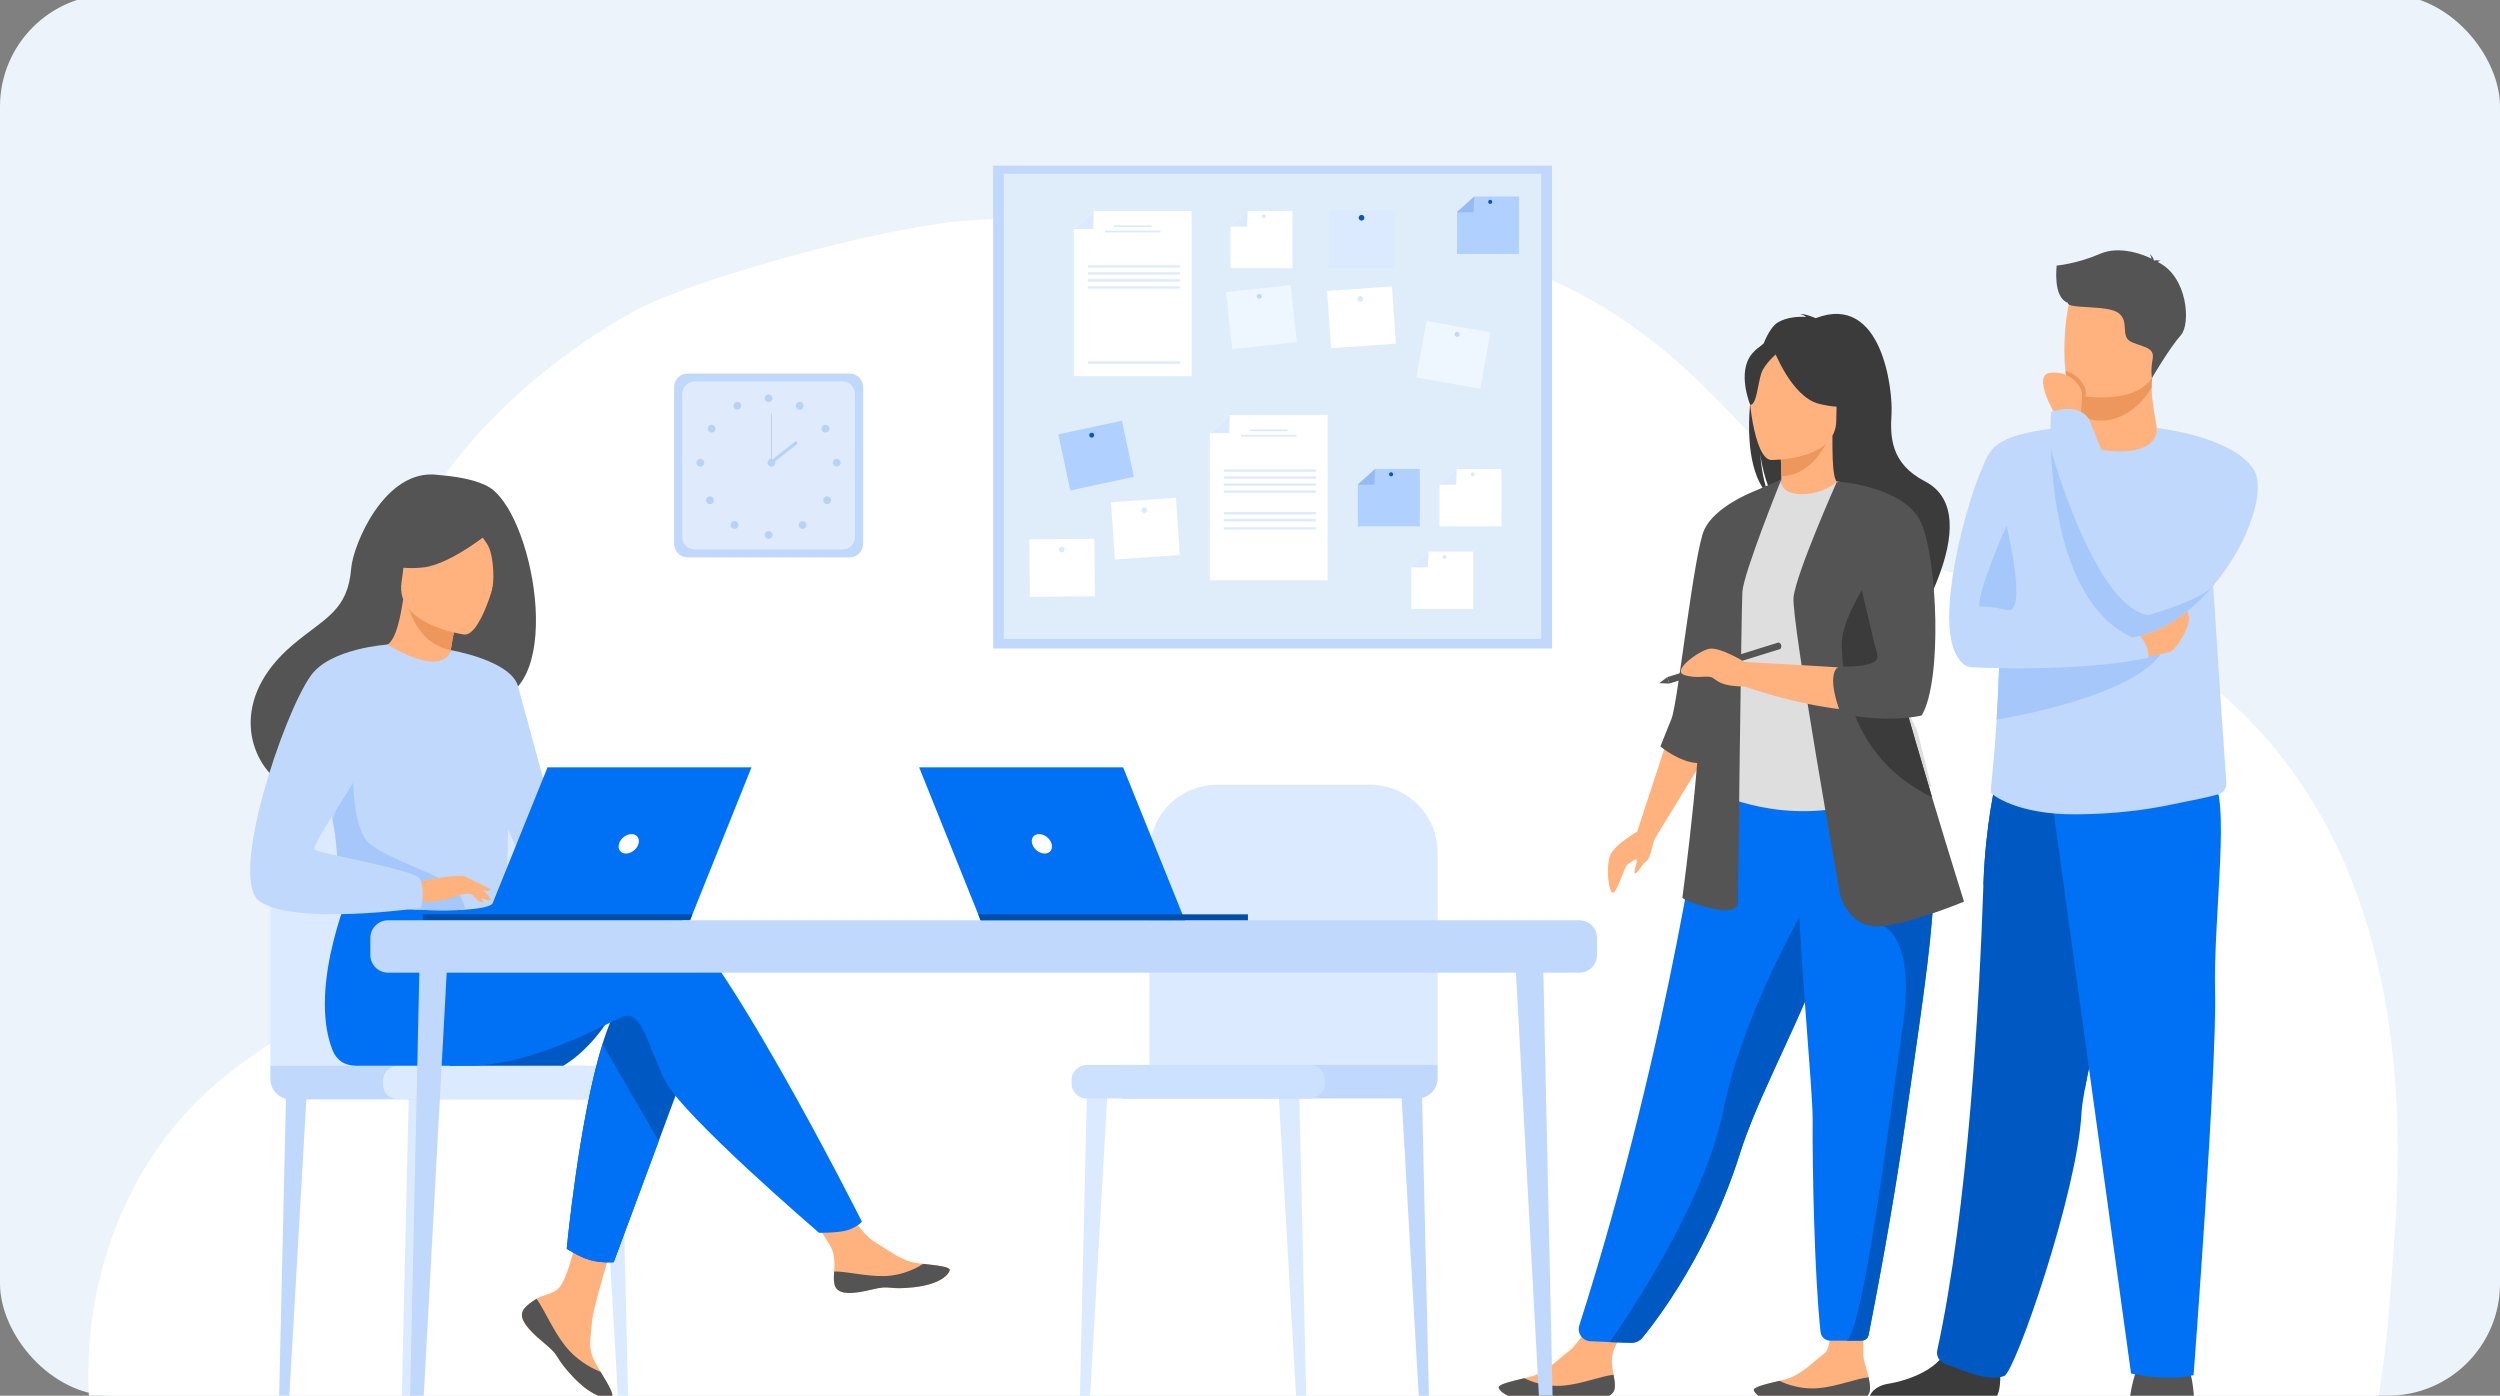 <svg width="446" height="249" viewBox="0 0 446 249" fill="none" xmlns="http://www.w3.org/2000/svg">
<rect x="0" y="0" width="446" height="249" fill="#808080" stroke="none"/>
<g clip-path="url(#clip0_55_358)">
<rect y="-1.005" width="446" height="250" rx="20" fill="#EDF3FA"/>
<path d="M31.326 286.76C31.346 286.778 413.112 286.705 413.112 286.705C425.681 255.327 425.659 239.996 427.089 222.01C434.985 122.599 371.014 107.316 352.273 103.171C294.89 90.479 321.007 27.678 171.476 39.459C157.771 40.539 125.457 49.258 114.321 54.906C106.509 58.865 77.081 76.578 68.447 106.54C65.721 115.996 65.066 126.674 67.816 138.523C77.547 180.454 52.177 178.044 33.638 198.027C8.894 224.697 11.48 268.31 31.326 286.758V286.76Z" fill="white"/>
<path d="M232.098 249.585H232.179C232.652 249.585 233.03 249.195 233.021 248.724L231.746 193.414L227.99 192.975L231.194 248.727C231.222 249.207 231.621 249.585 232.101 249.585H232.098Z" fill="#DCEAFF"/>
<path d="M253.988 249.585H254.069C254.542 249.585 254.92 249.195 254.911 248.724L253.636 193.414L249.88 192.975L253.084 248.727C253.112 249.207 253.51 249.585 253.99 249.585H253.988Z" fill="#C0D8FB"/>
<path d="M193.585 249.585H193.504C193.031 249.585 192.653 249.195 192.662 248.724L193.937 193.414L197.693 192.975L194.489 248.727C194.461 249.207 194.063 249.585 193.583 249.585H193.585Z" fill="#DCEAFF"/>
<path d="M256.476 189.985V152.083C256.476 145.413 251.074 140.007 244.409 140.007H217.123C210.457 140.007 205.056 145.413 205.056 152.083V191.432L256.476 189.985Z" fill="#DCEAFF"/>
<path d="M252.852 195.968H200.166V189.985H256.476V192.342C256.476 194.344 254.853 195.968 252.852 195.968Z" fill="#C0D8FB"/>
<path d="M233.715 195.968H193.856C192.377 195.968 191.176 194.766 191.176 193.286V192.664C191.176 191.184 192.377 189.982 193.856 189.982H233.715C235.194 189.982 236.395 191.184 236.395 192.664V193.286C236.395 194.766 235.194 195.968 233.715 195.968Z" fill="#CCE0FF"/>
<path d="M276.888 29.556H177.178V115.692H276.888V29.556Z" fill="#C0D8FB"/>
<path d="M274.948 30.989H179.075V113.973H274.948V30.989Z" fill="#DFEDFB"/>
<path d="M212.583 67.096H191.575V40.844L195.137 37.629H212.583V67.096Z" fill="white"/>
<path d="M191.575 40.844H195.023L195.137 37.629L191.575 40.844Z" fill="#DCEAFF"/>
<path d="M205.442 40.185H198.716V40.505H205.442V40.185Z" fill="#DCEAFF"/>
<path d="M207.026 41.147H197.132V41.467H207.026V41.147Z" fill="#DCEAFF"/>
<path d="M210.489 47.323H194.062V47.735H210.489V47.323Z" fill="#DCEAFF"/>
<path d="M210.489 48.574H194.062V48.986H210.489V48.574Z" fill="#DCEAFF"/>
<path d="M210.489 49.826H194.062V50.238H210.489V49.826Z" fill="#DCEAFF"/>
<path d="M210.489 51.077H194.062V51.489H210.489V51.077Z" fill="#DCEAFF"/>
<path d="M210.489 64.473H194.062V64.884H210.489V64.473Z" fill="#DCEAFF"/>
<path d="M236.842 103.519H215.833V77.265L219.397 74.052H236.842V103.519Z" fill="white"/>
<path d="M215.833 77.265H219.282L219.397 74.052L215.833 77.265Z" fill="#DCEAFF"/>
<path d="M229.702 76.608H222.975V76.928H229.702V76.608Z" fill="#DCEAFF"/>
<path d="M231.285 77.569H221.391V77.89H231.285V77.569Z" fill="#DCEAFF"/>
<path d="M234.748 83.746H218.32V84.157H234.748V83.746Z" fill="#DCEAFF"/>
<path d="M234.748 84.997H218.32V85.409H234.748V84.997Z" fill="#DCEAFF"/>
<path d="M234.748 86.249H218.32V86.66H234.748V86.249Z" fill="#DCEAFF"/>
<path d="M234.748 87.5H218.32V87.912H234.748V87.5Z" fill="#DCEAFF"/>
<path d="M234.748 91.351H218.32V91.763H234.748V91.351Z" fill="#DCEAFF"/>
<path d="M234.748 92.603H218.32V93.015H234.748V92.603Z" fill="#DCEAFF"/>
<path d="M234.748 94.054H218.32V94.466H234.748V94.054Z" fill="#DCEAFF"/>
<path d="M248.697 37.629H237.097V47.864H248.697V37.629Z" fill="#DCEAFF"/>
<path d="M242.39 38.848C242.39 38.567 242.617 38.339 242.898 38.339C243.179 38.339 243.407 38.567 243.407 38.848C243.407 39.129 243.179 39.357 242.898 39.357C242.617 39.357 242.39 39.129 242.39 38.848Z" fill="#0059C2"/>
<path d="M248.324 51.095L236.752 51.903L237.464 62.113L249.036 61.305L248.324 51.095Z" fill="white"/>
<path d="M242.163 53.368C242.144 53.089 242.354 52.845 242.635 52.826C242.914 52.807 243.158 53.017 243.177 53.298C243.196 53.579 242.986 53.821 242.706 53.84C242.425 53.86 242.182 53.649 242.163 53.368Z" fill="#DCEAFF"/>
<path d="M209.773 88.797L198.201 89.605L198.913 99.815L210.485 99.007L209.773 88.797Z" fill="white"/>
<path d="M203.615 91.073C203.596 90.794 203.807 90.55 204.087 90.531C204.366 90.512 204.61 90.722 204.629 91.003C204.649 91.282 204.438 91.526 204.158 91.546C203.879 91.565 203.635 91.354 203.615 91.073Z" fill="#DCEAFF"/>
<path d="M195.223 96.122L183.623 96.242L183.728 106.476L195.328 106.357L195.223 96.122Z" fill="white"/>
<path d="M188.928 98.049C188.925 97.768 189.15 97.538 189.43 97.535C189.711 97.532 189.94 97.757 189.943 98.038C189.946 98.319 189.721 98.549 189.441 98.552C189.16 98.554 188.931 98.329 188.928 98.049Z" fill="#DCEAFF"/>
<path d="M265.894 59.292L254.475 57.25L252.676 67.326L264.095 69.368L265.894 59.292Z" fill="#EEF6FF"/>
<path d="M259.502 59.57C259.545 59.33 259.774 59.17 260.015 59.212C260.256 59.255 260.415 59.484 260.372 59.726C260.329 59.967 260.1 60.126 259.859 60.083C259.62 60.04 259.459 59.811 259.502 59.57Z" fill="#C0D8FB"/>
<path d="M230.257 50.863L218.725 52.113L219.826 62.289L231.358 61.039L230.257 50.863Z" fill="#EEF6FF"/>
<path d="M224.199 52.927C224.172 52.685 224.347 52.467 224.591 52.441C224.834 52.414 225.051 52.589 225.078 52.832C225.104 53.074 224.929 53.292 224.687 53.318C224.444 53.345 224.227 53.17 224.2 52.927H224.199Z" fill="#C0D8FB"/>
<path d="M200.146 75.059L188.801 77.48L190.934 87.49L202.279 85.069L200.146 75.059Z" fill="#B0D0FF"/>
<path d="M194.519 78.003C194.315 77.871 194.256 77.597 194.388 77.391C194.52 77.187 194.794 77.128 194.999 77.261C195.204 77.393 195.262 77.666 195.13 77.872C194.998 78.077 194.725 78.135 194.519 78.003Z" fill="#0059C2"/>
<path d="M230.558 47.864H219.518V40.441L222.574 37.629H230.558V47.864Z" fill="white"/>
<path d="M219.458 40.441H222.475L222.575 37.629L219.458 40.441Z" fill="#DCEAFF"/>
<path d="M225.079 38.576C225.079 38.376 225.242 38.213 225.442 38.213C225.642 38.213 225.805 38.376 225.805 38.576C225.805 38.776 225.642 38.94 225.442 38.94C225.242 38.94 225.079 38.776 225.079 38.576Z" fill="#DCEAFF"/>
<path d="M262.819 108.635H251.777V101.212L254.834 98.401H262.819V108.635Z" fill="white"/>
<path d="M251.719 101.212H254.734L254.834 98.401L251.719 101.212Z" fill="#DCEAFF"/>
<path d="M257.339 99.349C257.339 99.149 257.502 98.985 257.702 98.985C257.902 98.985 258.065 99.149 258.065 99.349C258.065 99.549 257.902 99.712 257.702 99.712C257.502 99.712 257.339 99.549 257.339 99.349Z" fill="#DCEAFF"/>
<path d="M267.856 93.903H256.814V86.478L259.872 83.668H267.856V93.903Z" fill="white"/>
<path d="M256.756 86.478H259.773L259.873 83.668L256.756 86.478Z" fill="#DCEAFF"/>
<path d="M262.376 84.615C262.376 84.415 262.539 84.252 262.739 84.252C262.939 84.252 263.102 84.415 263.102 84.615C263.102 84.815 262.939 84.978 262.739 84.978C262.539 84.978 262.376 84.815 262.376 84.615Z" fill="#DCEAFF"/>
<path d="M253.286 93.903H242.244V86.478L245.301 83.668H253.286V93.903Z" fill="#B0D0FF"/>
<path d="M242.186 86.478H245.201L245.301 83.668L242.186 86.478Z" fill="#98BAF4"/>
<path d="M247.805 84.615C247.805 84.415 247.968 84.252 248.168 84.252C248.368 84.252 248.531 84.415 248.531 84.615C248.531 84.815 248.368 84.978 248.168 84.978C247.968 84.978 247.805 84.815 247.805 84.615Z" fill="#0059C2"/>
<path d="M270.972 45.302H259.932V37.877L262.988 35.067H270.972V45.302Z" fill="#B0D0FF"/>
<path d="M259.873 37.877H262.888L262.988 35.067L259.873 37.877Z" fill="#98BAF4"/>
<path d="M265.492 36.014C265.492 35.814 265.655 35.651 265.855 35.651C266.055 35.651 266.218 35.814 266.218 36.014C266.218 36.214 266.055 36.378 265.855 36.378C265.655 36.378 265.492 36.214 265.492 36.014Z" fill="#0059C2"/>
<path d="M288.089 247.495C287.931 249.648 284.894 249.672 281.449 249.272C278.004 248.873 278.92 249.746 274.095 249.813C269.271 249.88 267.609 248.284 267.374 247.595C267.166 246.983 269.489 246.468 271.974 245.862C272.287 245.788 272.6 245.709 272.913 245.628C275.716 244.916 277.57 242.816 279.97 240.983C282.242 239.248 285.17 232.963 285.17 232.963L291.758 232.666C291.758 232.666 288.983 238.299 287.94 240.726C287.328 242.155 287.588 243.909 287.854 245.257C287.998 245.99 288.14 246.739 288.082 247.498L288.089 247.495Z" fill="#FFB27D"/>
<path d="M281.449 249.272C278.004 248.873 278.92 249.746 274.095 249.813C269.271 249.88 267.609 248.284 267.374 247.595C267.166 246.983 269.489 246.468 271.974 245.862L272.004 245.908C272.004 245.908 275.111 247.577 279.082 247.178C282.321 246.853 285.624 245.5 287.857 245.259C288 245.992 288.142 246.741 288.084 247.5C287.926 249.653 284.889 249.676 281.444 249.277L281.449 249.272Z" fill="#545454"/>
<path d="M333.599 247.943C333.444 250.096 330.407 250.124 326.962 249.727C323.517 249.331 324.432 250.203 319.61 250.275C314.786 250.347 313.121 248.753 312.887 248.064C312.678 247.451 315.001 246.934 317.487 246.326C317.8 246.25 318.113 246.171 318.426 246.092C321.228 245.377 323.081 243.275 325.478 241.44C327.748 239.703 325.478 229.409 325.478 229.409L332.725 228.703C332.725 228.703 332.377 237.369 332.382 241.31C332.382 242.865 333.098 244.359 333.367 245.707C333.511 246.44 333.655 247.187 333.597 247.945L333.599 247.943Z" fill="#FFB27D"/>
<path d="M326.962 249.725C323.517 249.328 324.432 250.2 319.61 250.272C314.786 250.344 313.121 248.75 312.887 248.061C312.678 247.449 315.001 246.932 317.487 246.324L317.517 246.37C317.517 246.37 320.623 248.036 324.597 247.632C327.833 247.305 331.137 245.948 333.369 245.704C333.513 246.437 333.657 247.184 333.599 247.943C333.444 250.096 330.407 250.124 326.962 249.727V249.725Z" fill="#545454"/>
<path d="M312.447 70.063C311.2 64.926 313.008 62.537 314.64 61.263C315.415 59.372 316.298 58.01 317.2 57.498C318.848 56.56 320.821 56.458 322.203 56.539C321.848 56.173 321.148 56.038 321.148 56.038C322.003 55.911 323.916 56.76 323.916 56.76C335.825 52.169 337.698 69.717 337.448 73.793C337.2 77.87 337.232 82.672 343.429 85.883C355.253 92.012 339.5 115.108 339.5 115.108C339.801 111.813 324.609 94.427 316.685 89.221C314.756 86.379 314.07 81.359 314.019 80.962C314.353 84.943 315.032 87.177 315.642 88.435C312.03 85.108 311.494 77.12 312.452 70.063H312.447Z" fill="#3B3B3B"/>
<path d="M317.151 89.479C317.111 89.497 320.978 91.506 323.885 90.711C326.621 89.963 328.408 86.414 328.371 86.407C327.212 86.177 326.878 84.584 326.904 77.737L326.38 77.839L317.575 79.584C317.575 79.584 317.774 82.356 317.781 84.969C317.788 87.163 317.654 89.242 317.153 89.476L317.151 89.479Z" fill="#FFB27D"/>
<path d="M317.575 79.586C317.575 79.586 317.775 82.359 317.782 84.971C322.708 84.832 325.314 80.333 326.38 77.839L317.575 79.584V79.586Z" fill="#ED975D"/>
<path d="M281.748 236.455C281.317 237.809 282.286 239.204 283.707 239.271L287.147 239.431L290.787 239.543C291.698 239.57 292.567 239.174 293.142 238.466C296.047 234.9 304.991 223.01 310.416 205.738C310.569 205.253 310.729 204.764 310.901 204.267C314.482 193.813 321.91 180.691 325.824 168.815C326.447 166.925 327.006 165.143 327.507 163.459C327.667 162.918 327.824 162.389 327.973 161.867C330.857 151.838 331.691 145.254 332.461 138.219L304.198 138.447C304.198 138.447 298.25 184.724 281.748 236.455Z" fill="#0071F5"/>
<path d="M308.156 122.195C308.228 135.653 306.183 141.428 306.183 141.428C306.183 141.428 318.284 147.58 332.665 143.052C332.834 142.998 344.572 140.317 344.572 140.317C344.331 139.771 342.191 130.703 341.957 130.201C338.92 123.675 336.615 120.815 336.254 118.808C335.586 115.063 335.57 111.187 335.904 107.533C336.78 97.858 339.39 89.827 339.39 89.827C335.472 88.933 331.803 87.367 327.725 85.836C326.786 87.005 323.918 88.228 321.43 88.172C318.565 88.11 317.638 86.883 317.786 85.542C314.733 87.242 312.296 88.848 312.296 88.848C309.702 93.358 304.439 97.738 304.059 104.656C303.964 106.357 308.151 121.817 308.153 122.195H308.156Z" fill="#DEDEDE"/>
<path d="M332.461 123.694C333.697 125.443 336.066 136.078 341.957 137.417C338.92 129.837 336.615 126.513 336.254 124.183C335.586 119.833 335.57 115.333 335.904 111.087C333.931 107.628 332.459 105.255 332.459 105.255C332.303 104.696 329.324 95.474 328.369 103.716C327.416 111.959 331.079 121.738 332.459 123.696L332.461 123.694Z" fill="#5F9AA8"/>
<path d="M315.929 82.059C315.929 82.059 327.588 82.252 327.595 74.983C327.602 67.717 329.113 62.847 321.669 62.416C314.225 61.987 312.776 64.757 312.185 67.181C311.594 69.606 312.897 81.82 315.929 82.057V82.059Z" fill="#FFB27D"/>
<path d="M316.36 62.24C316.36 62.24 319.553 70.766 324.451 72.025C329.35 73.285 331.476 71.972 331.476 71.972C331.476 71.972 327.718 68.984 326.939 63.771C326.939 63.771 318.769 58.18 316.363 62.24H316.36Z" fill="#3B3B3B"/>
<path d="M317.151 62.931C317.151 62.931 314.768 64.836 314.186 66.685C313.604 68.536 313.344 72.346 312.234 72.216C312.234 72.216 309.83 66.42 312.53 63.142C315.396 59.667 317.151 62.931 317.151 62.931Z" fill="#3B3B3B"/>
<path d="M297.584 131.535L292.078 148.337L295.219 149.597L304.323 134.753L297.584 131.535Z" fill="#FFB27D"/>
<path d="M312.431 87.859C312.431 87.859 305.937 90.437 304.06 94.457C302.179 98.478 299.335 125.441 298.201 128.209C297.068 130.979 296.217 133.169 296.217 133.169C296.217 133.169 299.49 135.93 302.782 136.131C306.074 136.336 312.431 87.857 312.431 87.857V87.859Z" fill="#545454"/>
<path d="M317.786 85.542C317.786 85.542 311.042 102.218 310.842 105.591C310.643 108.967 310.05 160.777 310.05 160.777C310.05 160.777 310.446 163.159 305.884 162.166C301.321 161.173 300.132 160.18 300.132 160.18C300.132 160.18 304.495 128.22 303.306 117.103C302.116 105.985 312.431 87.855 312.431 87.855L317.786 85.539V85.542Z" fill="#545454"/>
<path d="M287.145 239.433L291.097 239.554C291.804 239.575 292.479 239.271 292.931 238.726C295.588 235.506 304.852 223.456 310.416 205.743C310.569 205.258 310.729 204.768 310.9 204.272C314.482 193.818 321.91 180.696 325.823 168.82C326.447 166.929 327.006 165.147 327.506 163.463C327.666 162.923 327.824 162.394 327.972 161.872L323.811 158.712C323.811 158.712 311.315 178.961 307.448 198.015C304.087 214.565 290.631 234.483 287.147 239.436L287.145 239.433Z" fill="#0059C2"/>
<path d="M323.376 199.785C323.308 208.552 323.723 228.091 324.79 237.642C324.887 238.517 325.627 239.176 326.505 239.176H329.454C330.697 239.176 331.626 239.167 332.245 239.157C332.781 239.15 333.238 238.765 333.34 238.241C336.272 223.307 338.37 210.902 339.908 200.181C341.192 191.208 342.335 183.517 343.213 176.893C344.099 170.23 344.713 164.649 344.934 159.934C344.968 159.192 344.994 158.47 345.008 157.77C345.022 157.065 345.026 156.38 345.019 155.714L320.601 153.332C320.909 169.567 323.417 194.398 323.378 199.782L323.376 199.785Z" fill="#0071F5"/>
<path d="M329.454 239.176C330.572 239.176 331.434 239.169 332.046 239.16C332.695 239.15 333.251 238.686 333.377 238.048C336.288 223.201 338.377 210.856 339.907 200.182C341.192 191.208 342.335 183.517 343.213 176.894C344.099 170.231 344.713 164.649 344.933 159.934L335.973 165.21C335.973 165.21 341.693 167.228 339.511 182.515C337.329 197.799 332.493 237.011 329.456 239.176H329.454Z" fill="#0059C2"/>
<path d="M328.299 159.786C328.299 159.786 330.019 166.006 335.971 165.21C341.922 164.417 350.383 160.844 350.383 160.844C350.383 160.844 347.84 152.803 344.678 142.238C340.851 129.447 336.11 112.959 333.877 102.559C333.251 99.645 332.822 97.211 332.662 95.469L327.724 85.883C327.724 85.883 320.364 102.417 319.967 106.586C319.571 110.755 328.299 159.788 328.299 159.788V159.786Z" fill="#545454"/>
<path d="M334.242 105.965L327.725 85.883C327.743 85.892 335.955 88.328 340.086 90.416C340.086 90.416 342.669 93.748 344.266 101.434C344.266 101.434 345.954 119.887 342.184 126.636C342.184 126.636 330.282 129.018 311.239 122.467V118.1C311.239 118.1 332.067 119.193 336.333 119.687L334.242 105.965Z" fill="#FFB27D"/>
<path d="M328.564 115.319C328.83 122.067 330.416 135.171 344.567 142.184C344.604 142.203 344.641 142.221 344.681 142.237C340.853 129.447 336.112 112.959 333.88 102.559C331.281 106.445 328.42 111.602 328.566 115.319H328.564Z" fill="#3B3B3B"/>
<path d="M327.727 85.883C327.727 85.883 339.806 86.734 342.715 93.219C345.625 99.703 346.55 121.274 342.847 127.626C342.847 127.626 337.749 129.079 328.734 127.392C328.622 127.371 328.511 127.35 328.4 127.329C328.4 127.329 325.523 120.281 328.103 118.892C328.103 118.892 335.707 119.288 334.914 116.773C334.121 114.259 327.727 85.88 327.727 85.88V85.883Z" fill="#545454"/>
<path d="M297.44 120.796L297.797 121.94L317.619 115.769C317.619 115.769 317.883 115.467 317.753 115.068C317.61 114.625 317.264 114.625 317.264 114.625L297.443 120.796H297.44Z" fill="#545454"/>
<path d="M296.008 121.88L297.441 120.796L297.795 121.942L296.008 121.88Z" fill="#545454"/>
<path d="M292.859 147.877C292.859 147.877 287.831 150.659 287.17 152.777C286.509 154.895 286.964 159.331 287.761 159.266C288.559 159.199 289.75 154.499 290.411 154.169C291.072 153.837 291.999 152.847 291.999 153.573C291.999 154.299 291.338 155.624 291.668 155.823C291.999 156.023 293.056 153.97 293.784 153.573C294.512 153.176 294.818 149.9 295.525 149.023C296.232 148.144 292.859 147.88 292.859 147.88V147.877Z" fill="#FFB27D"/>
<path d="M311.242 118.098C311.242 118.098 306.744 115.326 304.86 115.753C302.972 116.179 298.167 119.664 300.478 120.418C302.789 121.172 304.663 120.381 305.553 120.928C306.443 121.476 307.099 122.478 311.242 122.464C315.387 122.45 311.242 118.098 311.242 118.098Z" fill="#FFB27D"/>
<path d="M72.609 249.733H72.528C72.055 249.733 71.677 249.344 71.687 248.873L72.962 193.562L76.717 193.123L73.513 248.875C73.486 249.355 73.087 249.731 72.607 249.731L72.609 249.733Z" fill="#DCEAFF"/>
<path d="M50.721 249.733H50.64C50.167 249.733 49.789 249.344 49.798 248.873L51.073 193.562L54.829 193.123L51.625 248.875C51.597 249.355 51.198 249.731 50.718 249.731L50.721 249.733Z" fill="#C0D8FB"/>
<path d="M111.122 249.733H111.203C111.676 249.733 112.054 249.344 112.044 248.873L110.769 193.562L107.014 193.123L110.218 248.875C110.245 249.355 110.644 249.731 111.124 249.731L111.122 249.733Z" fill="#DCEAFF"/>
<path d="M48.23 190.133V152.231C48.23 145.561 53.632 140.156 60.297 140.156H87.584C94.249 140.156 99.651 145.561 99.651 152.231V191.581L48.23 190.133Z" fill="#DCEAFF"/>
<path d="M48.23 190.133H104.54V196.116H51.854C49.853 196.116 48.23 194.492 48.23 192.49V190.133Z" fill="#C0D8FB"/>
<path d="M110.853 190.133H70.996C69.516 190.133 68.316 191.334 68.316 192.815V193.434C68.316 194.915 69.516 196.116 70.996 196.116H110.853C112.333 196.116 113.533 194.915 113.533 193.434V192.815C113.533 191.334 112.333 190.133 110.853 190.133Z" fill="#DCEAFF"/>
<path d="M109.307 180.688C105.398 187.497 100.481 190.126 100.481 190.126H80.026C80.026 190.126 112.288 175.496 109.307 180.688Z" fill="#0059C2"/>
<path d="M93.598 233.366C93.065 233.978 92.997 234.661 93.262 235.389C93.262 235.391 93.262 235.396 93.266 235.398C93.753 236.746 95.367 238.254 97.238 239.758C97.476 239.95 97.69 240.126 97.875 240.289C97.924 240.331 97.972 240.375 98.019 240.416C98.056 240.449 98.093 240.484 98.128 240.516C99.874 242.126 99.218 242.495 102.354 245.764C105.931 249.488 108.393 249.555 109.094 249.216C109.687 248.926 108.481 246.952 107.148 244.732C107.084 244.625 107.021 244.516 106.954 244.407C106.775 244.112 106.599 243.813 106.423 243.516C104.86 240.843 105.261 239.591 105.632 235.614C105.934 232.382 110.654 217.565 110.654 217.565L103.801 216.384C103.801 216.384 101.737 228.183 99.463 230.002C98.246 230.969 96.885 230.983 95.717 231.7C95.633 231.749 95.552 231.802 95.473 231.853C94.808 232.294 94.133 232.749 93.598 233.361V233.366Z" fill="#FFB27D"/>
<path d="M93.598 233.366C93.065 233.978 92.997 234.661 93.262 235.389C93.262 235.391 93.262 235.396 93.266 235.398C93.865 236.746 95.434 238.245 97.245 239.744C97.481 239.941 97.69 240.119 97.875 240.289C97.924 240.331 97.972 240.375 98.019 240.416C98.056 240.449 98.093 240.484 98.128 240.516C99.874 242.126 99.218 242.495 102.354 245.764C105.931 249.488 108.393 249.555 109.094 249.216C109.687 248.926 108.481 246.952 107.148 244.732C106.453 244.476 103.219 243.161 100.773 240.031C98.619 237.282 97.184 233.749 95.717 231.7C95.633 231.749 95.552 231.802 95.473 231.853C94.808 232.294 94.133 232.749 93.598 233.361V233.366Z" fill="#545454"/>
<path d="M148.859 229.083C149.284 231.201 152.297 230.846 155.668 230.023C159.037 229.199 158.237 230.178 163.031 229.647C167.826 229.116 169.279 227.327 169.425 226.612C169.555 225.979 167.188 225.756 164.645 225.464C164.325 225.429 164.005 225.388 163.683 225.348C160.813 224.988 158.712 223.135 156.106 221.613C153.637 220.172 149.954 214.3 149.954 214.3L143.379 214.822C143.379 214.822 146.829 220.068 148.164 222.348C148.95 223.689 148.908 225.464 148.808 226.833C148.757 227.578 148.709 228.339 148.859 229.083Z" fill="#FFB27D"/>
<path d="M155.668 230.023C159.037 229.199 158.237 230.178 163.031 229.647C167.826 229.116 169.279 227.327 169.425 226.613C169.555 225.979 167.188 225.756 164.645 225.464L164.622 225.513C164.622 225.513 161.747 227.552 157.755 227.65C154.502 227.728 151.057 226.796 148.811 226.833C148.76 227.578 148.711 228.339 148.862 229.083C149.286 231.201 152.3 230.846 155.671 230.023H155.668Z" fill="#545454"/>
<path d="M123.659 187.006L117.511 203.559L109.485 225.172C109.485 225.172 107.308 225.383 105.222 224.782C103.302 224.228 101.098 222.773 101.098 222.773C101.098 222.773 103.326 199.566 107.482 186.245C108.549 182.825 109.743 180.06 111.059 178.503C117.504 170.882 123.657 187.006 123.657 187.006H123.659Z" fill="#0059C2"/>
<path d="M117.409 160.716C113.383 159.416 101.895 161.084 90.357 163.344L87.941 159.356L63.02 157.407C63.02 157.407 54.796 175.659 59.299 187.286C59.959 188.996 61.276 190.091 63.516 190.128H63.88C63.88 190.128 78.712 190.119 83.53 190.119C95.923 190.119 109.759 181.593 111.551 181.236C114.481 180.649 115.652 186.514 118.583 192.669C121.513 198.826 146.122 219.936 146.122 219.936C146.122 219.936 149.903 219.973 151.466 219.386C153.146 218.755 153.761 217.936 153.761 217.936C153.761 217.936 126.493 163.643 117.409 160.711V160.716Z" fill="#0071F5"/>
<path d="M86.963 86.736C83.77 85.058 78.911 84.831 78.123 84.724C68.678 83.455 62.996 97.187 62.66 101.349C62.043 109.019 57.989 110.189 52.283 114.993C40.84 124.623 44.197 135.815 50.454 139.975C54.207 142.469 60.826 139.975 60.826 139.975C60.919 140.04 78.923 129.904 87.797 125.013C101.102 123.12 95.1 91.014 86.963 86.738V86.736Z" fill="#545454"/>
<path d="M80.357 120.849C80.397 120.874 75.99 122.38 73.046 121.074C70.275 119.849 68.175 115.285 68.216 115.283C69.478 115.225 70.862 114.123 71.928 106.885L72.466 107.077L81.491 110.328C81.491 110.328 80.837 113.225 80.413 115.986C80.056 118.304 79.866 120.522 80.357 120.849Z" fill="#FFB27D"/>
<path d="M81.489 110.328C81.489 110.328 80.836 113.225 80.411 115.986C75.228 115.051 73.192 109.882 72.462 107.077L81.487 110.328H81.489Z" fill="#ED975D"/>
<path d="M82.834 113.205C82.834 113.205 70.484 111.546 71.634 103.867C72.784 96.187 71.966 90.8 79.899 91.534C87.832 92.269 88.922 95.429 89.161 98.085C89.399 100.742 86.075 113.439 82.832 113.205H82.834Z" fill="#FFB27D"/>
<path d="M88.71 93.874C88.71 93.874 80.805 100.693 75.429 101.24C70.052 101.79 68.015 100.062 68.015 100.062C68.015 100.062 71.184 97.429 73.092 93.178C73.653 91.926 74.842 91.067 76.21 90.949C80.049 90.617 87.329 90.466 88.713 93.874H88.71Z" fill="#545454"/>
<path d="M83.77 93.264C83.77 93.264 86.416 95.823 87.248 97.721C88.052 99.551 88.293 103.934 87.654 105.674C87.654 105.674 91.773 97.656 89.441 93.761C86.968 89.629 83.77 93.264 83.77 93.264Z" fill="#545454"/>
<path d="M90.756 139.054C90.383 164.07 90.654 158.843 87.918 161.217C87.26 161.787 85.407 162.128 82.969 162.291C75.304 162.799 61.828 161.537 61.316 160.119C59.547 155.215 60.796 153.691 59.319 146.181C59.166 145.383 58.976 144.517 58.752 143.575C57.52 138.418 56.324 136.662 60.687 128.377C64.645 120.872 68.755 114.78 69.126 115C79.565 121.202 80.407 115.988 80.407 115.988C80.407 115.988 90.934 126.853 90.751 139.056L90.756 139.054Z" fill="#C0D8FB"/>
<path d="M117.513 203.559L109.487 225.172C109.487 225.172 107.31 225.383 105.224 224.782C103.304 224.228 101.1 222.773 101.1 222.773C101.1 222.773 103.328 199.566 107.484 186.245L117.511 203.559H117.513Z" fill="#0071F5"/>
<path d="M80.412 115.986C80.412 115.986 91.155 117.81 92.416 122.438C93.677 127.066 101.1 154.277 101.1 154.277C101.1 154.277 95.638 155.259 93.116 152.735C90.594 150.211 84.336 129.312 84.336 129.312L80.409 115.988L80.412 115.986Z" fill="#C0D8FB"/>
<path d="M82.97 162.291C75.306 162.799 61.83 161.537 61.317 160.119C59.548 155.215 60.798 153.691 59.321 146.181L63.019 135.762C63.019 135.762 62.407 147.364 65.826 150.415C69.241 153.466 79.825 156.305 81.487 158.855C82.289 160.078 82.815 161.305 82.968 162.291H82.97Z" fill="#A5C7FA"/>
<path d="M74.189 157.41C74.189 157.41 81.751 155.725 82.97 156.396C84.19 157.066 87.173 159.514 87.547 160.365C87.92 161.217 84.83 159.718 83.826 159.449C83.174 159.275 81.461 159.869 80.612 160.152C77.042 161.342 74.856 160.729 74.856 160.729L74.189 157.407V157.41Z" fill="#FFB27D"/>
<path d="M69.123 114.993C69.123 114.993 58.969 115.62 55.455 120.524C50.507 127.431 40.691 156.864 46.316 160.79C52.652 165.209 75.149 161.945 75.149 161.945C75.149 161.945 75.897 158.444 74.856 156.748C73.816 155.055 56.887 152.317 56.106 151.535C55.325 150.753 65.873 136.288 65.873 133.943C65.873 131.597 69.126 114.989 69.126 114.989L69.123 114.993Z" fill="#C0D8FB"/>
<path d="M83.337 158.505C83.337 158.505 84.92 160.551 85.442 160.794C85.961 161.038 86.297 160.978 86.297 160.978L85.229 159.054L83.337 158.505Z" fill="#FFB27D"/>
<path d="M82.971 156.398L87.577 158.637C87.577 158.637 87.38 158.957 86.814 158.931C86.246 158.906 84.816 158.382 84.816 158.382L82.971 156.398Z" fill="#FFB27D"/>
<path d="M86.66 164.177H123.102L134.065 136.896H97.679L86.66 164.177Z" fill="#0071F5"/>
<path d="M123.528 163.114H75.409V164.177H123.102L123.528 163.114Z" fill="#004EA8"/>
<path d="M113.903 150.538C114.179 149.58 113.625 148.802 112.665 148.802C111.705 148.802 110.708 149.58 110.432 150.538C110.156 151.496 110.71 152.273 111.67 152.273C112.63 152.273 113.629 151.496 113.903 150.538Z" fill="white"/>
<path d="M275.769 250.743H275.876C276.499 250.743 277.002 250.198 276.989 249.536L275.303 172.095L270.335 171.48L274.57 249.541C274.608 250.214 275.134 250.74 275.769 250.74V250.743Z" fill="#C0D8FB"/>
<path d="M74.37 250.743H74.263C73.64 250.743 73.137 250.198 73.151 249.536L74.836 172.095L79.804 171.48L75.569 249.541C75.532 250.214 75.005 250.74 74.37 250.74V250.743Z" fill="#C0D8FB"/>
<path d="M69.221 164.177H281.753C283.492 164.177 284.906 165.59 284.906 167.332V170.369C284.906 172.109 283.494 173.524 281.753 173.524H69.221C67.483 173.524 66.068 172.111 66.068 170.369V167.335C66.068 165.595 67.48 164.179 69.221 164.179V164.177Z" fill="#C0D8FB"/>
<path d="M379.946 249.483C379.946 249.483 380.426 245.748 381.534 243.528C382.645 241.307 389.706 242.72 389.706 242.72C389.706 242.72 391.118 243.931 391.422 249.585L379.946 249.483Z" fill="#545454"/>
<path d="M355.887 249.434C357.547 248.42 356.601 240.86 356.601 240.86C356.601 240.86 348.869 234.67 347.805 239.41C346.741 244.149 340.461 246.277 336.884 246.857C334.415 247.258 333.652 248.625 333.413 249.434H355.885H355.887Z" fill="#3B3B3B"/>
<path d="M371.901 194.441C371.586 196.177 371.387 197.601 371.334 198.62C370.615 212.651 359.531 244.729 357.549 245.479C354.482 246.636 349.65 244.175 347.123 243.37C346.075 243.036 345.368 241.978 345.603 240.906C351.09 215.655 353.109 179.296 353.842 157.772C354.213 146.928 356.072 139.439 356.072 139.439C356.072 139.439 383.104 132.222 383.264 141.351C383.405 149.429 374.31 181.113 371.899 194.441H371.901Z" fill="#0059C2"/>
<path d="M371.902 194.441L353.845 157.769C354.216 146.926 356.075 139.437 356.075 139.437C356.075 139.437 383.106 132.219 383.266 141.348C383.408 149.427 374.313 181.111 371.902 194.439V194.441Z" fill="#0059C2"/>
<path d="M365.888 141.381L380.178 245.024C380.178 245.024 386.453 246.539 391.334 245.328C391.334 245.328 395.518 190.207 395.168 176.881C394.82 163.555 398.17 141.223 394.403 138.759C390.636 136.295 365.888 141.383 365.888 141.383V141.381Z" fill="#0071F5"/>
<path d="M397.187 139.655C397.257 140.592 396.657 141.444 395.757 141.706C393.763 142.286 391.466 142.687 387.033 143.606C382.87 144.471 377.269 145.237 370.388 145.278C359.443 145.348 355.298 141.573 355.298 141.573C354.827 141.583 355.546 139.291 356.195 128.389C356.415 124.696 356.626 120.016 356.779 114.1C356.918 108.778 357.011 102.454 357.02 94.953C357.032 85.928 370.991 76.222 371.248 76.222V76.226C371.25 77.525 373.297 79.924 376.448 80.131C380.19 80.377 384.778 78.511 384.778 76.356C384.778 76.335 391.54 87.181 393.942 98.74C395.154 104.558 394.665 104.4 397.187 139.655Z" fill="#C0D8FB"/>
<path d="M371.248 76.222C371.248 76.222 358.27 76.11 355.145 80.495C352.022 84.88 345.174 108.463 348.747 116.309C352.321 124.155 359.007 113.063 362.719 108.256C366.431 103.449 371.248 76.222 371.248 76.222Z" fill="#C0D8FB"/>
<path d="M371.116 74.24L371.123 75.584C371.123 75.584 370.757 79.783 375.924 80.395C381.092 81.01 384.926 79.611 384.785 76.37C384.319 73.862 383.888 71.285 383.853 69.208C383.841 68.436 383.892 67.619 384.036 66.693L374.023 66.494L371.074 66.977L371.111 74.24H371.116Z" fill="#FFB27D"/>
<path d="M371.076 66.977L371.114 74.24C372.178 74.734 373.376 75.036 374.723 75.036C379.325 75.036 382.299 71.66 383.853 69.208C383.841 68.436 383.892 67.619 384.036 66.693L374.023 66.494L371.074 66.977H371.076Z" fill="#ED975D"/>
<path d="M384.805 65.083C383.644 71.34 375.576 71.134 372.092 70.742C371.111 70.633 370.494 70.507 370.494 70.507C369.389 70.213 368.772 68.468 368.484 66.185C367.914 61.666 368.635 55.031 369.398 53.333C370.545 50.778 372.708 48.017 380.834 50.01C388.96 52.006 386.301 57.07 384.81 65.086L384.805 65.083Z" fill="#FFB27D"/>
<path d="M357.976 93.798C357.976 93.798 352.957 104.892 353.103 108.217C353.103 108.217 355.588 108.131 357.976 108.843C361.901 110.015 357.976 93.798 357.976 93.798Z" fill="#A5C7FA"/>
<path d="M366.901 47.375C366.901 47.375 370.476 47.099 374.695 45.264C378.117 43.774 382.436 45.414 383.838 46.155C383.801 45.93 383.711 45.621 383.498 45.31C383.498 45.31 384.126 45.756 384.221 46.382C384.286 46.431 384.314 46.463 384.297 46.475C384.297 46.475 385.011 46.345 385.47 46.551C385.47 46.551 385.151 46.505 385.035 46.711C385.023 46.732 385.005 46.751 384.984 46.769C390.323 49.352 390.817 57.796 389.099 59.75C387.031 62.1 383.91 67.42 383.91 67.42C383.91 67.42 383.648 66.144 384.026 64.074C384.402 62.005 382.617 62.005 380.361 61.065C378.105 60.126 379.985 57.492 378.012 55.894C376.04 54.295 368.804 55.235 368.897 54.012C366.21 53.033 366.908 47.651 366.908 47.377L366.901 47.375Z" fill="#545454"/>
<path d="M386.44 114.578C384.321 123.092 361.405 127.493 356.195 128.389C356.416 124.695 356.627 120.016 356.78 114.1L386.44 114.578Z" fill="#A5C7FA"/>
<path d="M381.409 117.346C381.627 117.346 386.505 116.617 387.376 116.181C388.248 115.745 392.245 110.063 389.627 108.606C387.012 107.149 379.99 112.975 379.99 112.975L381.409 117.346Z" fill="#FFB27D"/>
<path d="M351.751 119.035C351.751 119.035 370.611 120.058 383.266 117.346C383.266 117.346 383.586 113.687 379.608 112.061C379.608 112.061 359.884 107.878 355.143 109.043C350.404 110.207 351.751 119.032 351.751 119.032V119.035Z" fill="#C0D8FB"/>
<path d="M395.062 104.224C391.149 108.948 386.032 112.801 380.392 113.706C380.346 113.634 378.683 111.11 378.996 107.402C379.14 105.686 379.706 103.716 381.05 101.616C381.463 100.971 381.832 100.217 382.158 99.38C385.239 91.515 384.78 76.359 384.78 76.359C384.78 76.359 397.86 77.73 401.936 83.555C404.433 87.123 401.25 96.761 395.064 104.226L395.062 104.224Z" fill="#C0D8FB"/>
<path d="M372.09 70.74C371.109 70.63 370.492 70.505 370.492 70.505C369.387 70.211 368.77 68.466 368.482 66.183C370.557 66.694 371.508 68.299 371.902 68.981C372.08 69.287 372.118 69.976 372.09 70.74Z" fill="#ED975D"/>
<path d="M366.82 74.28C366.82 74.28 362.301 66.821 365.816 66.496C369.328 66.171 370.74 68.552 371.248 69.424C371.756 70.299 371.116 74.24 371.116 74.24L366.822 74.28H366.82Z" fill="#FFB27D"/>
<path d="M384.039 107.15C383.899 108.096 383.619 108.964 383.269 109.739C382.165 112.191 380.392 113.703 380.392 113.703C368.659 108.402 366.285 90.204 365.888 80.207C365.729 76.189 365.888 73.493 365.888 73.493C371.181 71.74 372.67 74.788 372.67 74.788C372.67 74.788 378.917 89.659 382.161 99.378C383.401 103.096 384.201 106.061 384.041 107.15H384.039Z" fill="#C0D8FB"/>
<path d="M395.061 104.224C391.148 108.947 386.032 112.801 380.391 113.706C368.658 108.405 366.284 90.207 365.888 80.21C365.888 80.21 371.44 100.359 378.995 107.402C380.361 108.676 381.794 109.523 383.268 109.741C383.268 109.741 392.796 107.045 394.795 104.509C394.938 104.326 395.024 104.238 395.064 104.226L395.061 104.224Z" fill="#A5C7FA"/>
<path d="M211.38 164.177H174.939L163.976 136.896H200.362L211.38 164.177Z" fill="#0071F5"/>
<path d="M174.513 163.112H222.632V164.177H174.939L174.513 163.112Z" fill="#004EA8"/>
<path d="M184.138 150.535C183.862 149.577 184.416 148.8 185.376 148.8C186.336 148.8 187.333 149.577 187.609 150.535C187.885 151.494 187.331 152.271 186.371 152.271C185.411 152.271 184.412 151.494 184.138 150.535Z" fill="white"/>
<g clip-path="url(#clip1_55_358)">
<path d="M151.564 66.636H122.672C121.34 66.636 120.261 67.719 120.261 69.055V97.021C120.261 98.357 121.34 99.44 122.672 99.44H151.564C152.896 99.44 153.976 98.357 153.976 97.021V69.055C153.976 67.719 152.896 66.636 151.564 66.636Z" fill="#C0D8FB"/>
<path d="M123.923 68.058H150.312C151.527 68.058 152.515 69.047 152.515 70.268V95.811C152.515 97.029 151.529 98.021 150.312 98.021H123.923C122.708 98.021 121.72 97.031 121.72 95.811V70.266C121.72 69.047 122.706 68.056 123.923 68.056V68.058Z" fill="#DFEBFD"/>
<path d="M136.42 71.052C136.42 70.665 136.733 70.353 137.117 70.353C137.501 70.353 137.815 70.667 137.815 71.052C137.815 71.438 137.501 71.752 137.117 71.752C136.733 71.752 136.42 71.438 136.42 71.052Z" fill="#B7D3F3"/>
<path d="M142.054 72.042C142.242 71.703 142.667 71.581 143.004 71.77C143.342 71.959 143.463 72.384 143.275 72.723C143.087 73.061 142.663 73.183 142.325 72.995C141.988 72.806 141.866 72.38 142.054 72.042Z" fill="#B7D3F3"/>
<path d="M146.881 75.888C147.204 75.679 147.637 75.772 147.847 76.097C148.055 76.421 147.962 76.855 147.639 77.066C147.315 77.274 146.883 77.181 146.673 76.857C146.464 76.532 146.557 76.099 146.881 75.888Z" fill="#B7D3F3"/>
<path d="M149.273 81.842C149.659 81.842 149.97 82.156 149.97 82.542C149.97 82.927 149.657 83.241 149.273 83.241C148.889 83.241 148.575 82.927 148.575 82.542C148.575 82.156 148.889 81.842 149.273 81.842Z" fill="#B7D3F3"/>
<path d="M148.052 88.751C148.325 89.025 148.325 89.469 148.052 89.743C147.779 90.017 147.336 90.017 147.063 89.743C146.79 89.469 146.79 89.025 147.063 88.751C147.336 88.478 147.779 88.478 148.052 88.751Z" fill="#B7D3F3"/>
<path d="M143.667 93.163C143.94 93.437 143.94 93.881 143.667 94.155C143.394 94.428 142.951 94.428 142.678 94.155C142.405 93.881 142.405 93.437 142.678 93.163C142.951 92.89 143.394 92.89 143.667 93.163Z" fill="#B7D3F3"/>
<path d="M136.42 95.436C136.42 95.049 136.733 94.737 137.117 94.737C137.501 94.737 137.815 95.051 137.815 95.436C137.815 95.821 137.501 96.135 137.117 96.135C136.733 96.135 136.42 95.821 136.42 95.436Z" fill="#B7D3F3"/>
<path d="M132.159 72.041C131.971 71.703 131.547 71.581 131.209 71.77C130.871 71.958 130.75 72.384 130.938 72.723C131.126 73.061 131.551 73.183 131.888 72.994C132.226 72.806 132.347 72.38 132.159 72.041Z" fill="#B7D3F3"/>
<path d="M127.331 75.888C127.008 75.679 126.575 75.772 126.365 76.096C126.157 76.421 126.25 76.855 126.573 77.065C126.897 77.274 127.329 77.181 127.539 76.857C127.748 76.532 127.655 76.098 127.331 75.888Z" fill="#B7D3F3"/>
<path d="M124.94 81.842C124.554 81.842 124.242 82.156 124.242 82.541C124.242 82.927 124.556 83.241 124.94 83.241C125.324 83.241 125.639 82.927 125.639 82.541C125.639 82.156 125.326 81.842 124.94 81.842Z" fill="#B7D3F3"/>
<path d="M126.161 88.751C125.888 89.025 125.888 89.469 126.161 89.743C126.434 90.017 126.876 90.017 127.149 89.743C127.422 89.469 127.422 89.025 127.149 88.751C126.876 88.478 126.434 88.478 126.161 88.751Z" fill="#B7D3F3"/>
<path d="M130.545 93.163C130.273 93.437 130.273 93.881 130.545 94.155C130.818 94.428 131.261 94.428 131.534 94.155C131.807 93.881 131.807 93.437 131.534 93.163C131.261 92.889 130.818 92.889 130.545 93.163Z" fill="#B7D3F3"/>
<path d="M136.93 82.544C136.93 82.157 137.243 81.844 137.629 81.844C138.015 81.844 138.327 82.159 138.327 82.544C138.327 82.929 138.013 83.243 137.629 83.243C137.245 83.243 136.93 82.929 136.93 82.544Z" fill="#B7D3F3"/>
<path d="M137.722 73.793H137.532V82.544H137.722V73.793Z" fill="#B7D3F3"/>
<path d="M141.987 78.664L137.362 82.307L137.716 82.758L142.341 79.116L141.987 78.664Z" fill="#B7D3F3"/>
</g>
</g>
<defs>
<clipPath id="clip0_55_358">
<rect width="446" height="249" fill="white"/>
</clipPath>
<clipPath id="clip1_55_358">
<rect width="33.715" height="32.804" fill="white" transform="translate(120.261 66.636)"/>
</clipPath>
</defs>
</svg>
